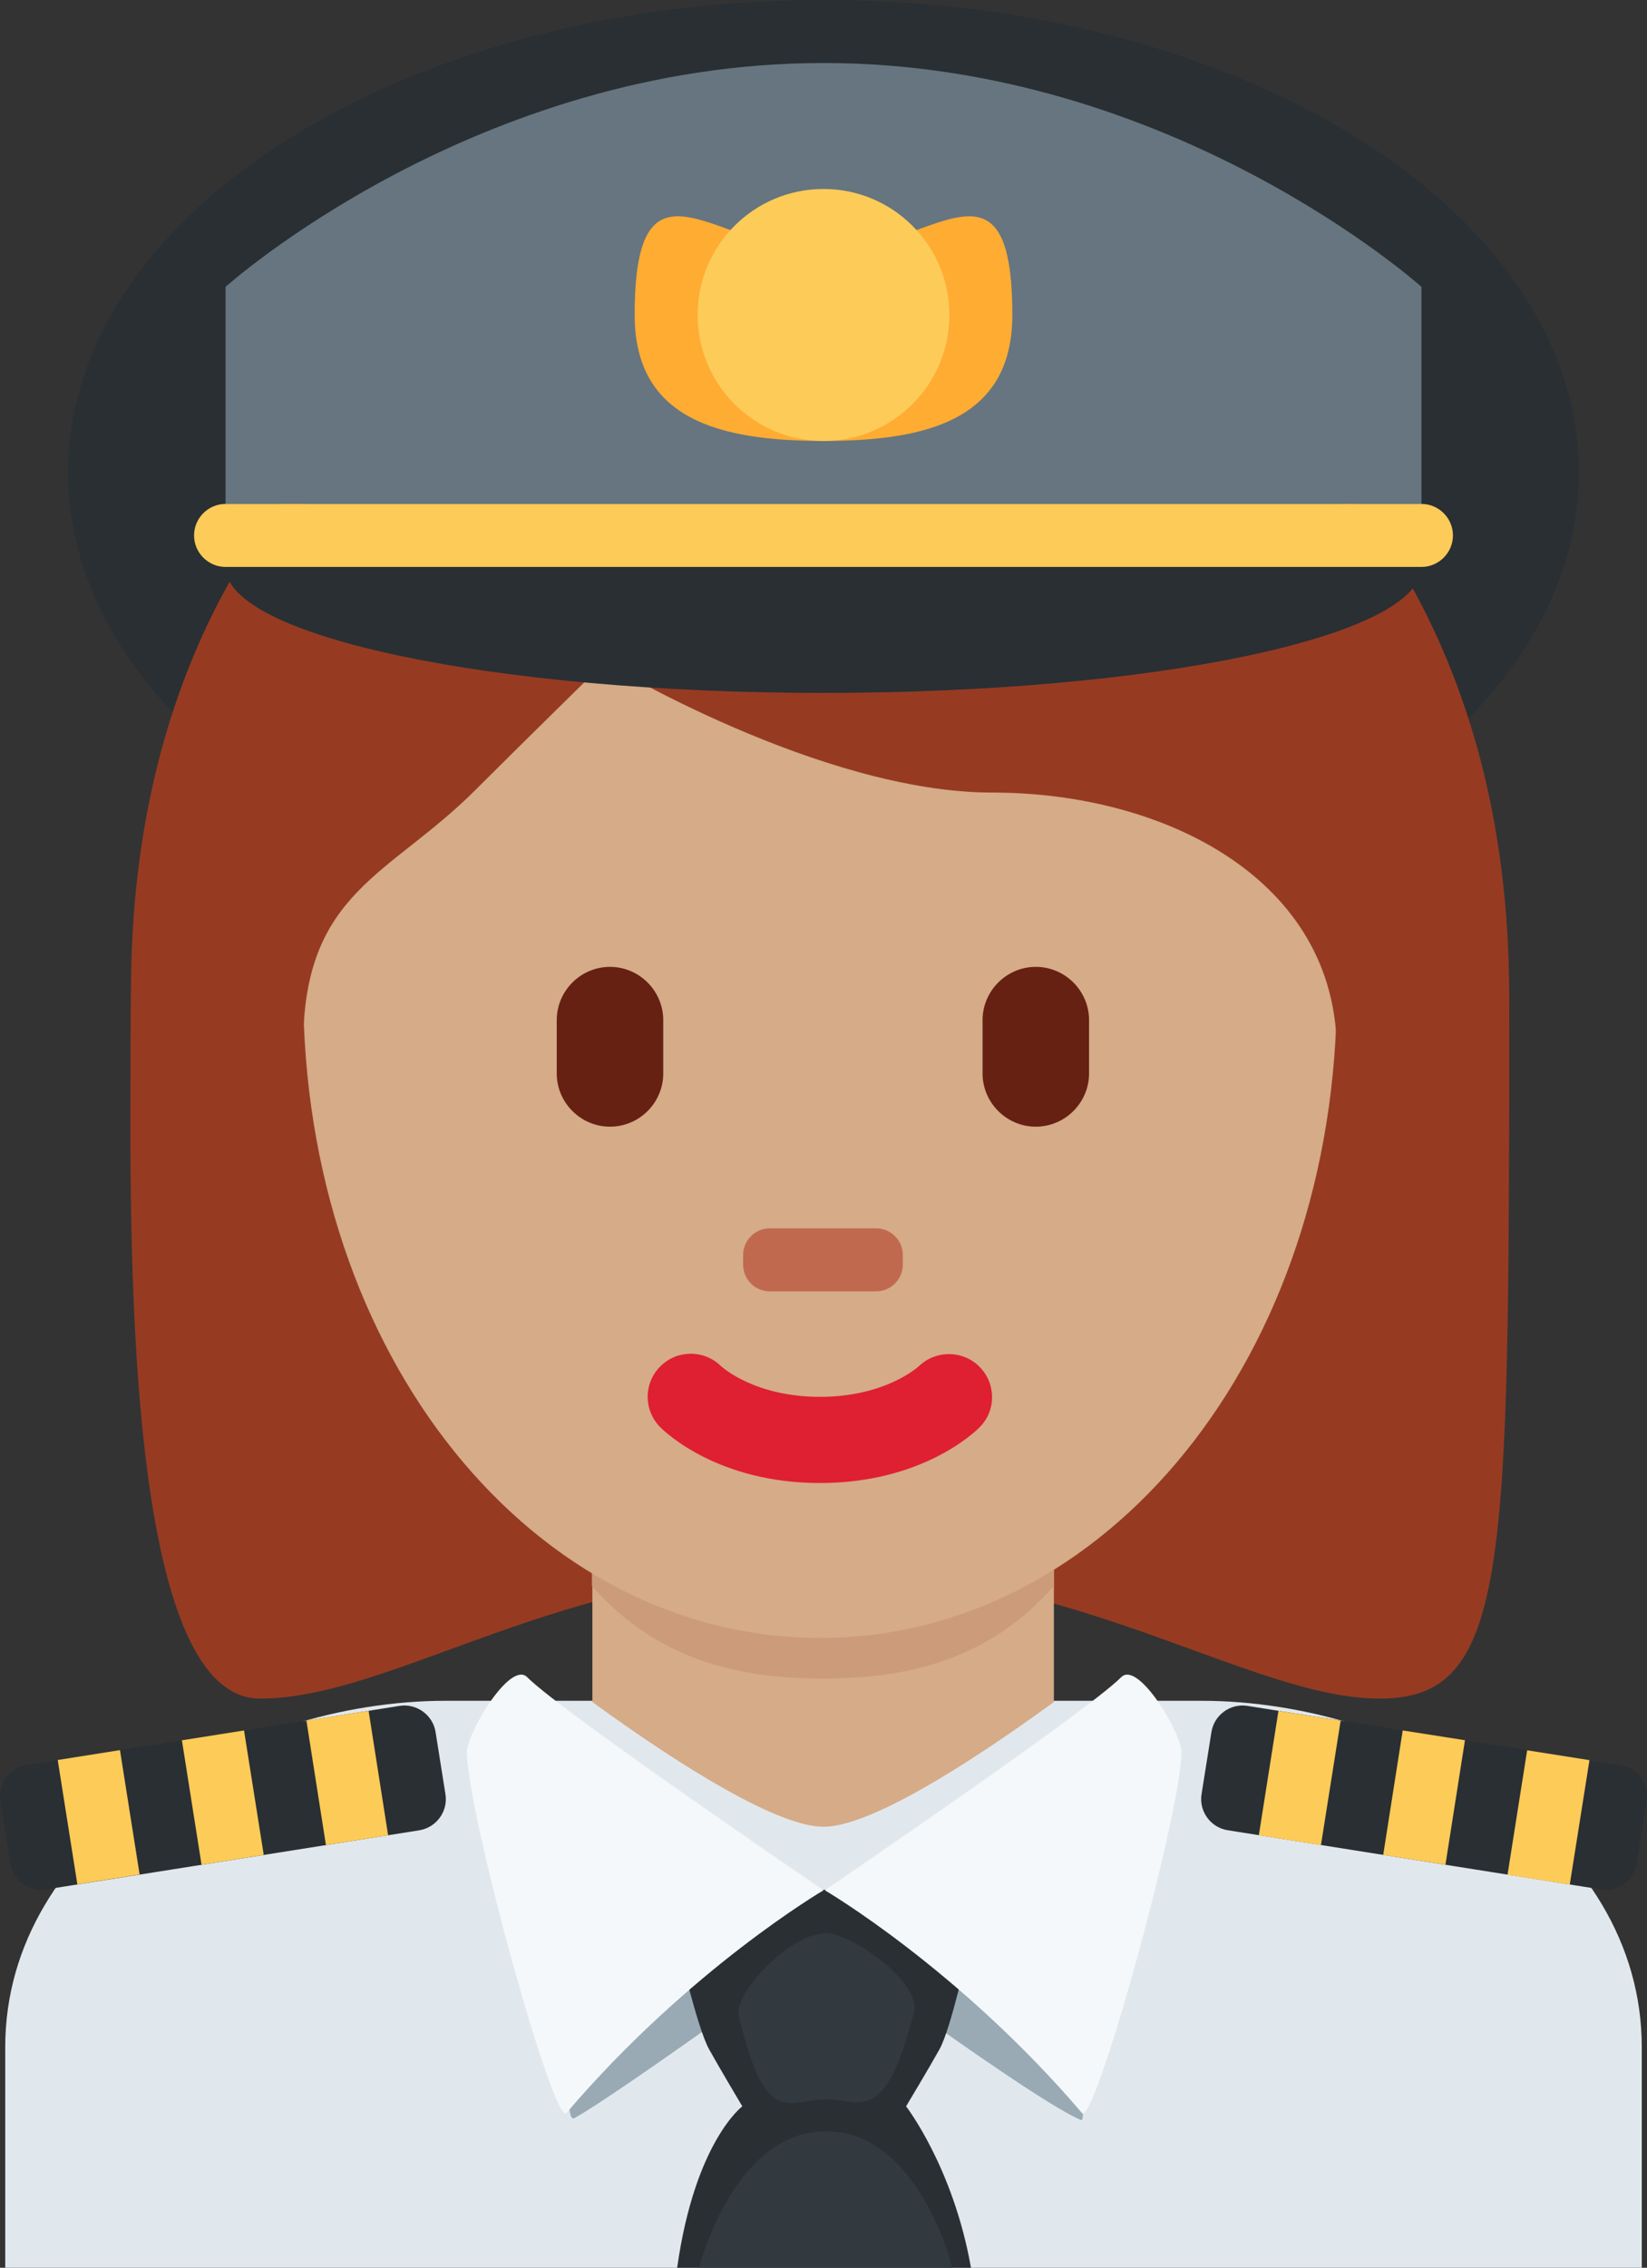 <?xml version="1.0" encoding="UTF-8" standalone="no"?>
<svg
   xmlns:dc="http://purl.org/dc/elements/1.1/"
   xmlns:cc="http://creativecommons.org/ns#"
   xmlns:rdf="http://www.w3.org/1999/02/22-rdf-syntax-ns#"
   xmlns:svg="http://www.w3.org/2000/svg"
   xmlns="http://www.w3.org/2000/svg"
   xmlns:sodipodi="http://sodipodi.sourceforge.net/DTD/sodipodi-0.dtd"
   xmlns:inkscape="http://www.inkscape.org/namespaces/inkscape"
   viewBox="0 0 26.166 36.001"
   id="svg2"
   version="1.1"
   inkscape:version="0.91 r13725"
   sodipodi:docname="1f469-1f3fd-200d-2708-fe0f.svg"
   width="26.166"
   height="36.001">
  <rect x="0" y="0" width="26.166" height="36.001" fill="#333333" stroke="none"/>
  <defs
     id="defs50" />
  <sodipodi:namedview
     pagecolor="#ffffff"
     bordercolor="#666666"
     borderopacity="1"
     objecttolerance="10"
     gridtolerance="10"
     guidetolerance="10"
     inkscape:pageopacity="0"
     inkscape:pageshadow="2"
     inkscape:window-width="640"
     inkscape:window-height="480"
     id="namedview48"
     showgrid="false"
     inkscape:zoom="6.5555556"
     inkscape:cx="13.083153"
     inkscape:cy="18.001"
     inkscape:window-x="0"
     inkscape:window-y="0"
     inkscape:window-maximized="0"
     inkscape:current-layer="svg2" />
  <path
     d="m 26.083,36 0,-3.5 c 0,-3.314 -3.685,-5.5 -7,-5.5 L 7.083,27 c -3.313,0 -7,2.186 -7,5.5 l 0,3.5 26,0 z"
     id="path4"
     inkscape:connector-curvature="0"
     style="fill:#e1e8ed" />
  <path
     d="m 25.083,7.5 c 0,4.142 -5.372,7.5 -12,7.5 C 6.456,15 1.083,11.642 1.083,7.5 c 0,-4.142 5.373,-7.5 12,-7.5 6.628,0 12,3.358 12,7.5"
     id="path6"
     inkscape:connector-curvature="0"
     style="fill:#292f33" />
  <path
     d="m 13.027,5.069 c 4.106,0 10.948,2.053 10.948,10.948 0,8.895 0,10.948 -2.053,10.948 -2.054,0 -4.79,-2.053 -8.896,-2.053 -4.105,0 -6.784,2.053 -8.895,2.053 -2.287,0 -2.053,-8.211 -2.053,-10.948 0.002,-8.895 6.844,-10.948 10.949,-10.948"
     id="path8"
     inkscape:connector-curvature="0"
     style="fill:#963b22" />
  <path
     d="M 9.411,27.02 C 10.877,28.085 12.375,29 13.083,29 c 0.708,0 2.194,-0.915 3.66,-1.98 l 0,-3.205 -7.332,0 0,3.205 z"
     id="path10"
     inkscape:connector-curvature="0"
     style="fill:#d5ab88" />
  <path
     d="m 9.404,25.179 c 1.023,1.155 2.291,1.468 3.669,1.468 1.379,0 2.647,-0.312 3.67,-1.468 l 0,-2.936 -7.339,0 0,2.936 z"
     id="path12"
     inkscape:connector-curvature="0"
     style="fill:#cc9b7a" />
  <path
     d="m 4.817,15.717 c 0,-5.834 3.676,-10.563 8.211,-10.563 4.534,0 8.211,4.729 8.211,10.563 0,5.833 -3.677,10.286 -8.211,10.286 -4.535,0 -8.211,-4.452 -8.211,-10.286"
     id="path14"
     inkscape:connector-curvature="0"
     style="fill:#d5ab88" />
  <path
     d="m 13.027,23.543 c -1.606,0 -2.446,-0.794 -2.536,-0.885 -0.268,-0.267 -0.268,-0.7 0,-0.967 0.265,-0.265 0.692,-0.267 0.96,-0.007 0.035,0.032 0.552,0.491 1.576,0.491 1.039,0 1.557,-0.473 1.577,-0.492 0.273,-0.256 0.703,-0.248 0.963,0.02 0.26,0.269 0.26,0.691 -0.004,0.955 -0.089,0.091 -0.929,0.885 -2.536,0.885"
     id="path16"
     inkscape:connector-curvature="0"
     style="fill:#df1f32" />
  <path
     d="m 2.808,19 c -0.021,-1 -0.044,-0.224 -0.044,-0.465 0,-3.422 2.053,0.494 2.053,-1.943 0,-2.439 1.368,-2.683 2.736,-4.051 0.685,-0.685 2.053,-2.026 2.053,-2.026 0,0 3.421,2.067 6.158,2.067 2.736,0 5.474,1.375 5.474,4.112 0,2.737 2.053,-1.584 2.053,1.837 0,0.244 -0.023,-0.531 -0.04,0.469 l 0.718,0 c 0.007,-2 0.007,-1.924 0.007,-3.202 0,-8.895 -6.843,-12.207 -10.948,-12.207 -4.105,0 -10.947,3.257 -10.947,12.152 0,0.793 -0.02,1.257 0.008,3.257 l 0.719,0 z"
     id="path18"
     inkscape:connector-curvature="0"
     style="fill:#963b22" />
  <path
     d="m 9.691,17.886 c -0.465,0 -0.846,-0.381 -0.846,-0.846 l 0,-0.845 c 0,-0.465 0.381,-0.846 0.846,-0.846 0.465,0 0.846,0.381 0.846,0.846 l 0,0.845 c 10e-4,0.465 -0.38,0.846 -0.846,0.846 m 6.765,0 c -0.465,0 -0.846,-0.381 -0.846,-0.846 l 0,-0.845 c 0,-0.465 0.381,-0.846 0.846,-0.846 0.465,0 0.846,0.381 0.846,0.846 l 0,0.845 c 0,0.465 -0.381,0.846 -0.846,0.846"
     id="path20"
     inkscape:connector-curvature="0"
     style="fill:#662113" />
  <path
     d="m 13.92,20.5 -1.691,0 c -0.233,0 -0.423,-0.19 -0.423,-0.423 l 0,-0.153 c 0,-0.233 0.19,-0.424 0.423,-0.424 l 1.691,0 c 0.232,0 0.423,0.19 0.423,0.424 l 0,0.153 c 0,0.233 -0.191,0.423 -0.423,0.423"
     id="path22"
     inkscape:connector-curvature="0"
     style="fill:#c1694f" />
  <path
     d="m 3.583,9 c 0,-1.105 4.253,-2 9.5,-2 5.247,0 9.5,0.895 9.5,2 0,1.105 -4.253,2 -9.5,2 C 7.836,11 3.583,10.105 3.583,9"
     id="path24"
     inkscape:connector-curvature="0"
     style="fill:#292f33" />
  <path
     d="m 22.583,8 -19,0 0,-3.446 c 0,0 3.958,-3.554 9.5,-3.554 5.542,0 9.5,3.554 9.5,3.554 l 0,3.446 z"
     id="path26"
     inkscape:connector-curvature="0"
     style="fill:#66757f" />
  <path
     d="m 10.083,5 c 0,-2.792 1.343,-1 3,-1 1.657,0 3,-1.792 3,1 0,1.657 -1.343,2 -3,2 -1.657,0 -3,-0.343 -3,-2"
     id="path28"
     inkscape:connector-curvature="0"
     style="fill:#ffac33" />
  <path
     d="m 11.083,5 c 0,-1.105 0.895,-2 2,-2 1.105,0 2,0.895 2,2 0,1.105 -0.895,2 -2,2 -1.105,0 -2,-0.895 -2,-2 m 11.5,4 -19,0 c -0.275,0 -0.5,-0.225 -0.5,-0.5 0,-0.275 0.225,-0.5 0.5,-0.5 L 22.583,8 c 0.275,0 0.5,0.225 0.5,0.5 0,0.275 -0.225,0.5 -0.5,0.5"
     id="path30"
     inkscape:connector-curvature="0"
     style="fill:#fdcb58" />
  <path
     d="m 6.661,29.056 -5.926,0.938 c -0.272,0.043 -0.529,-0.144 -0.572,-0.416 l -0.157,-0.988 c -0.043,-0.271 0.144,-0.528 0.416,-0.571 L 6.348,27.081 c 0.272,-0.043 0.529,0.145 0.572,0.415 l 0.157,0.988 c 0.043,0.271 -0.144,0.528 -0.416,0.572"
     id="path32"
     inkscape:connector-curvature="0"
     style="fill:#292f33" />
  <path
     d="m 0.917,27.94 0.989,-0.157 0.312,1.974 -0.989,0.157 z m 1.973,-0.313 0.987,-0.156 0.313,1.975 -0.988,0.157 z m 1.978,-0.313 0.988,-0.155 0.31,1.976 -0.988,0.155 z"
     id="path34"
     inkscape:connector-curvature="0"
     style="fill:#fdcb58" />
  <path
     d="m 25.431,29.994 -5.926,-0.939 c -0.272,-0.043 -0.459,-0.3 -0.416,-0.572 l 0.157,-0.986 c 0.043,-0.272 0.3,-0.459 0.572,-0.416 l 5.926,0.938 c 0.271,0.043 0.459,0.3 0.416,0.572 l -0.157,0.987 c -0.043,0.272 -0.3,0.459 -0.572,0.416"
     id="path36"
     inkscape:connector-curvature="0"
     style="fill:#292f33" />
  <path
     d="m 19.999,29.135 0.312,-1.975 0.988,0.156 -0.313,1.975 z m 1.976,0.312 0.31,-1.976 0.989,0.155 -0.31,1.976 z m 1.975,0.315 0.312,-1.976 0.99,0.156 -0.313,1.976 z"
     id="path38"
     inkscape:connector-curvature="0"
     style="fill:#fdcb58" />
  <path
     d="m 13.084,30.878 c 0,0 3.381,2.494 4.093,2.778 0.156,0.063 -0.366,-3.656 -0.366,-3.656 l -7.454,0 c 0,0 -0.524,3.781 -0.232,3.625 0.639,-0.343 3.959,-2.747 3.959,-2.747"
     id="path40"
     inkscape:connector-curvature="0"
     style="fill:#99aab5" />
  <path
     d="m 14.395,33.438 c 0,0 0.375,-0.625 0.531,-0.906 0.183,-0.329 0.453,-1.57 0.453,-1.57 L 13.191,30 c 0,-0.007 -0.16,0.006 -0.16,0.006 l -0.184,0.042 -0.172,0.062 c -0.218,0.07 0.094,0.008 0.094,0.015 l -1.974,0.837 c 0,0 0.287,1.241 0.47,1.57 0.156,0.281 0.528,0.906 0.528,0.906 0,0 -0.753,0.562 -1.035,2.563 l 4.668,0 c -0.281,-1.595 -1.031,-2.563 -1.031,-2.563"
     id="path42"
     inkscape:connector-curvature="0"
     style="fill:#292f33" />
  <path
     d="m 8.375,26.625 c 0.566,0.566 4.709,3.383 4.709,3.383 0,0 -2.126,1.242 -4.084,3.534 -0.197,0.23 -1.542,-4.625 -1.583,-5.709 -0.012,-0.303 0.687,-1.479 0.958,-1.208 m 9.438,0 c -0.566,0.566 -4.709,3.383 -4.709,3.383 0,0 2.126,1.242 4.084,3.534 0.196,0.23 1.542,-4.625 1.583,-5.709 0.012,-0.303 -0.687,-1.479 -0.958,-1.208"
     id="path44"
     inkscape:connector-curvature="0"
     style="fill:#f5f8fa" />
  <path
     d="m 13.099,30.688 c 0.39,-0.022 1.543,0.771 1.422,1.25 -0.461,1.827 -0.849,1.391 -1.391,1.391 -0.611,0 -0.964,0.473 -1.39,-1.312 -0.094,-0.388 0.797,-1.298 1.359,-1.329 m 2.031,5.312 -4.024,0 c 0,0 0.542,-2.167 2.019,-2.167 1.477,0 2.005,2.167 2.005,2.167"
     id="path46"
     inkscape:connector-curvature="0"
     style="fill:#323a3f" />
</svg>
